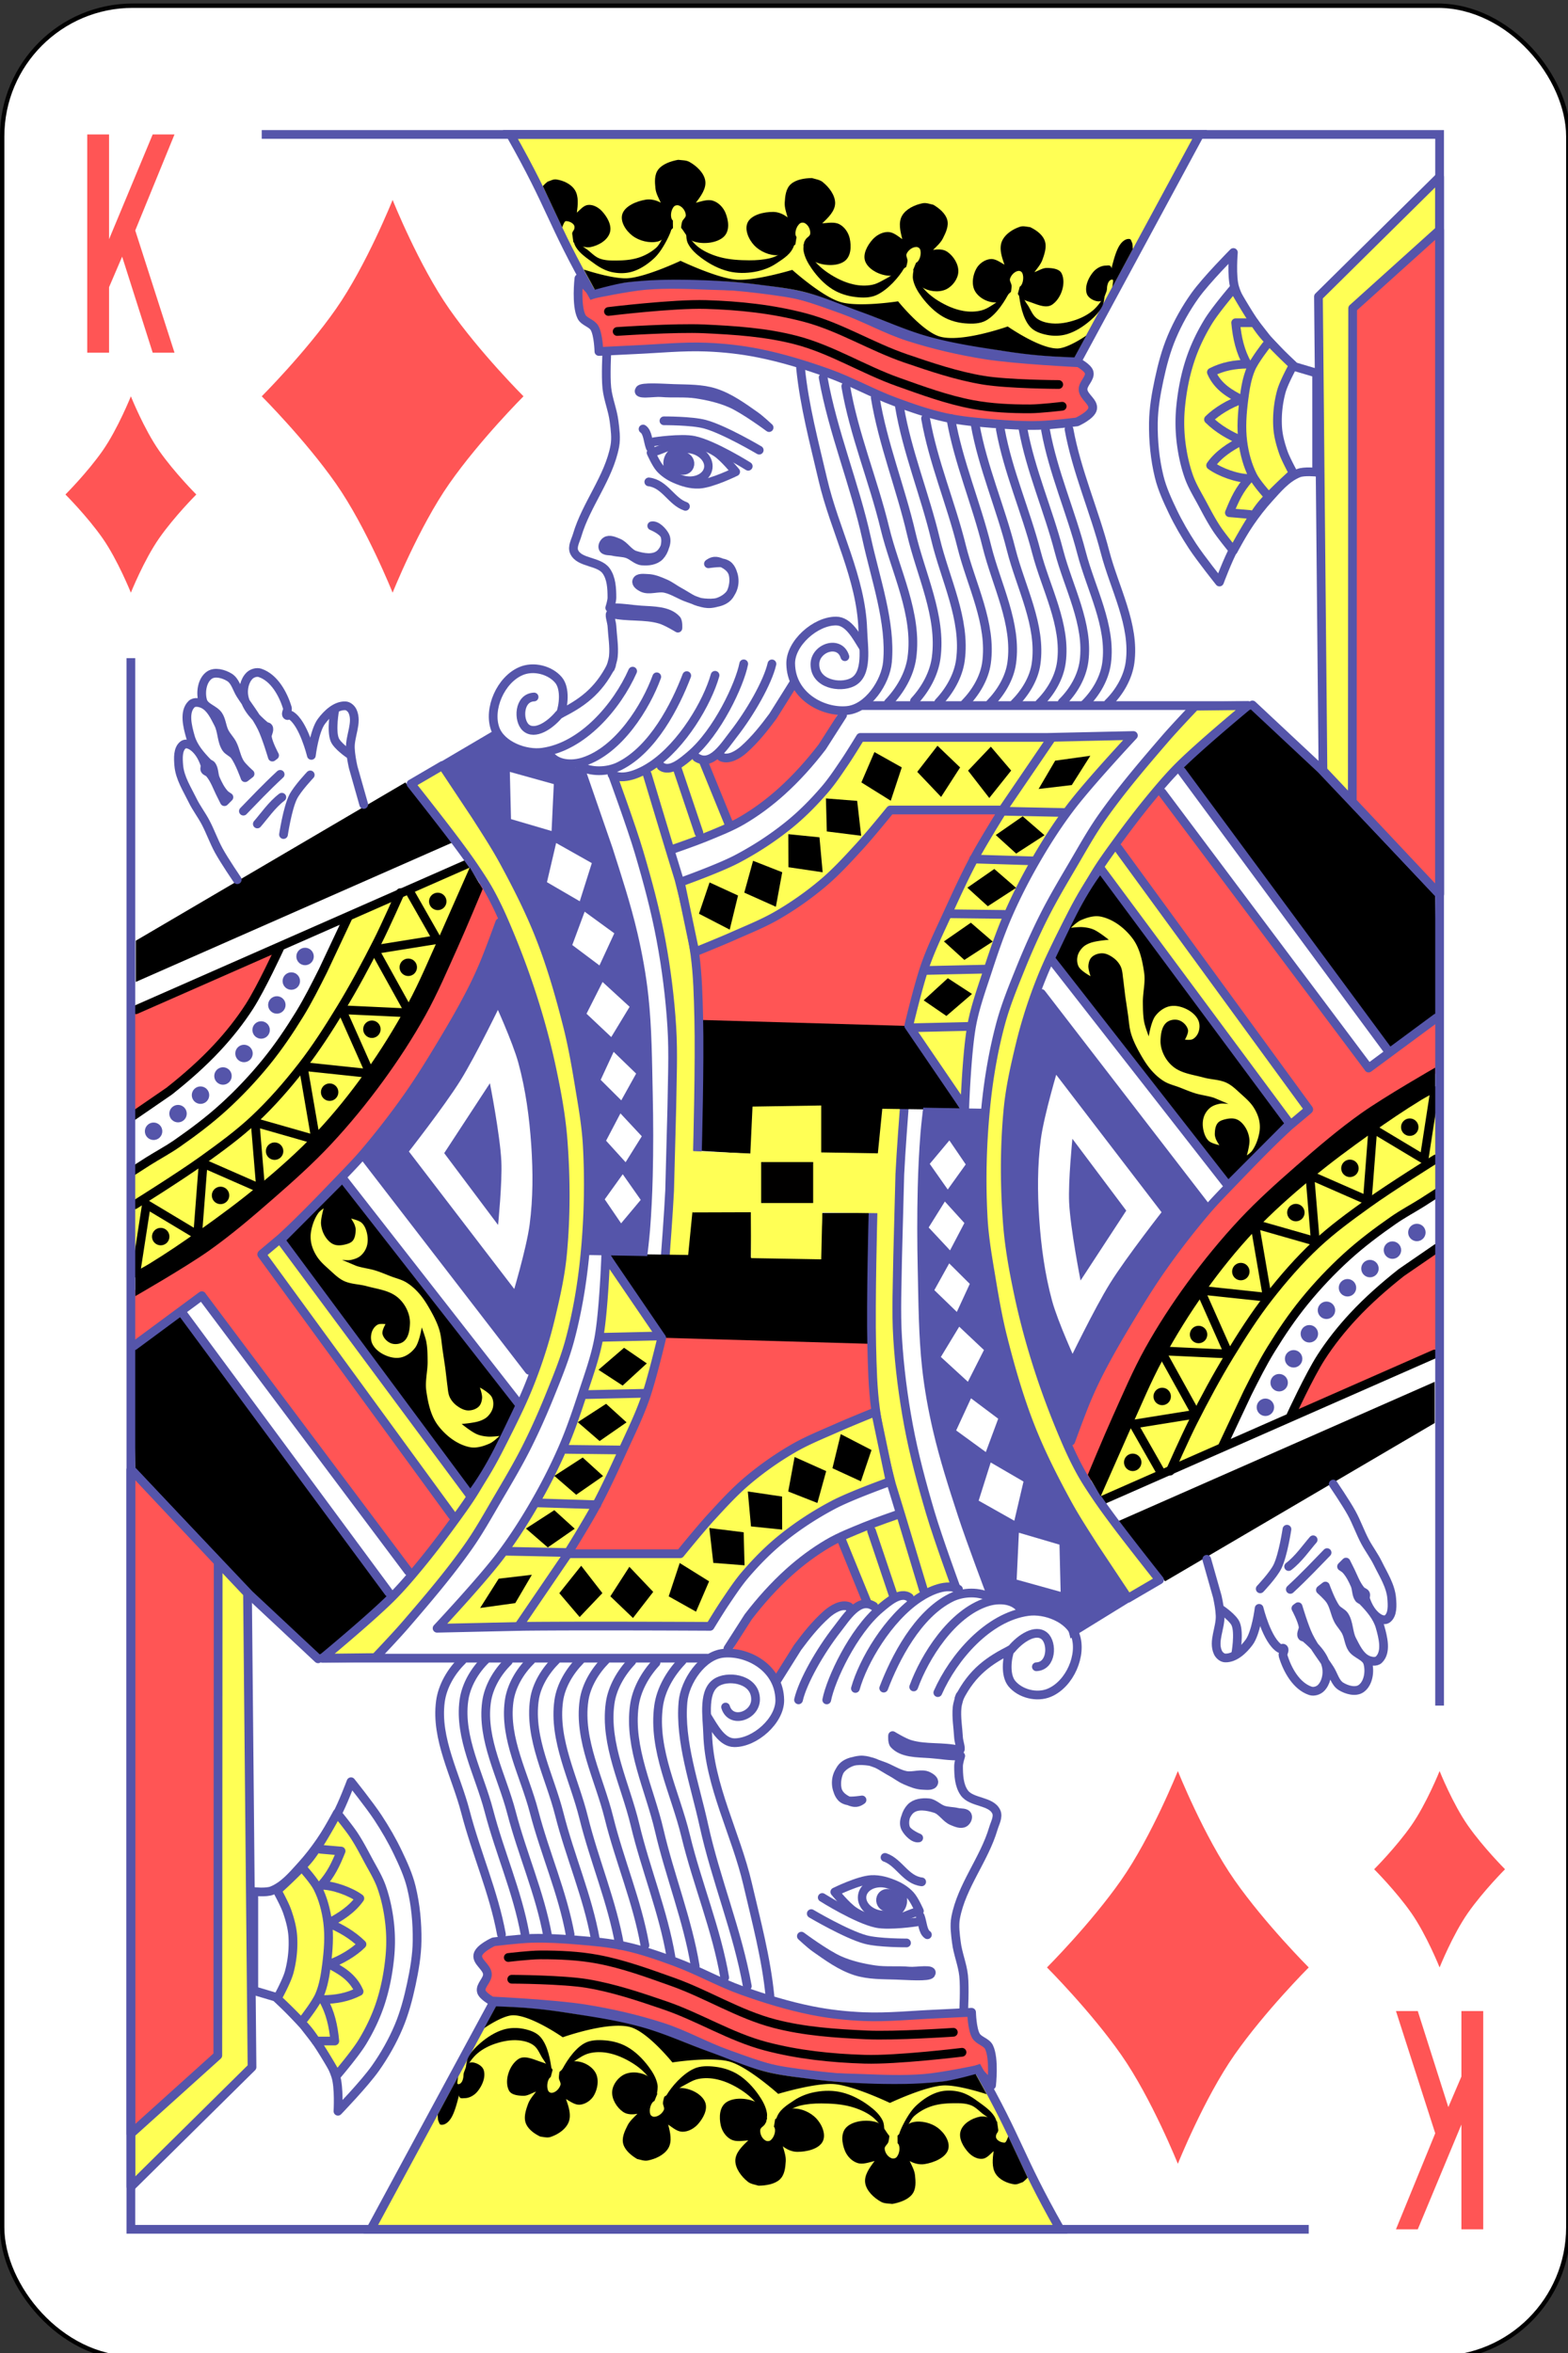 <svg xmlns="http://www.w3.org/2000/svg" xmlns:xlink="http://www.w3.org/1999/xlink" width="360" height="540" viewBox="0 0 95.25 142.875" xmlns:v="https://vecta.io/nano"><rect x="0" y="0" width="95.25" height="142.875" fill="#333333" stroke="none"/><style><![CDATA[.B{stroke-linejoin:round}.C{stroke:#55a}.D{stroke-width:2}.E{stroke-linecap:round}.F{fill:none}.G{fill:#ff5}.H{fill:#f55}.I{fill:#55a}.J{stroke:#000}.K{stroke-width:2.217}.L{stroke-width:2.13}]]></style><g transform="matrix(.265 0 0 .265 0 -135.562)"><rect width="359" height="539" x=".5" y="512.862" rx="29.944" fill="#fff" class="J"/><path d="M206.99 765.132l-4.696-.09-1.174 10.476-1.084 13.546v18.423l.722 24.474 2.529 16.256 3.251 10.837-7.225 1.987-6.683 3.071 6.502 14.991 1.987 1.445 3.793-3.251 4.696.542 2.529-1.445 3.793-1.264 3.612.722-4.877-14.269-3.251-12.463-3.793-14.45-1.626-16.436.361-28.357zm-53.734 34.543l4.696.09 1.174-10.476 1.084-13.546V757.32l-.722-24.474-2.529-16.256-3.251-10.837 7.225-1.987 6.683-3.071-6.502-14.991-1.987-1.445-3.793 3.251-4.696-.542-2.529 1.445-3.793 1.264-3.612-.722 4.877 14.269 3.251 12.463 3.793 14.45 1.626 16.436-.361 28.357z" class="G"/><path d="M340 1022.362v-30-20h-5v15l-3 7-7-22h-5l9 28-9 22h5l10-24v24zm-320-480v30 20h5v-15l3-7 7 22h5l-9-28 9-22h-5l-10 24v-24z" class="H"/><path d="M140.5 689.362s4.251 11.587 6 17.5c1.949 6.59 3.738 13.245 5 20 1.234 6.604 2.083 13.294 2.5 20 .383 6.155.081 12.334 0 18.5l-.5 19c-.233 5.006-1 15-1 15m66.765 76.319s-4.251-11.587-6-17.5c-1.949-6.59-3.738-13.245-5-20-1.234-6.604-2.083-13.294-2.5-20-.383-6.155-.081-12.334 0-18.5l.5-19c.233-5.006 1-15 1-15" class="B C D E F"/><path d="M220.25 765.862l-18-.25-1.069 10.709-13.556-.584.25-10.625-14.375.125-.75 10.75-12.625-.75.625-17.75v-13l47.125 1.625z"/><path d="M159.302 729.88l13.714-5.679 11.497-6.372 8.727-7.757 6.788-7.342 4.294-5.541 25.073.554-6.372 11.082-5.957 12.052-5.264 13.021-3.602 12.744-47.652-1.385-.416-6.926z" class="H"/><path d="M270.845 687.62l15.763-14.407 16.102 14.915 6.61 6.61 19.661 20.508.508 29.152-11.017 7.966z"/><path d="M231.333 764.856l3.319-14.043 2.809-12.767 39.066 50.301-6.894 9.447-10.213 14.299-5.362 10.213-4.596 10.469-4.596 11.235-5.107-13.788-3.83-11.745-3.575-18.639-2.043-10.469v-9.192z" class="I"/><path d="M256.355 860.096l72.515-31.917v9.447l-61.791 36.257-6.128-7.66z"/><path d="M252.571 711.004l3.448-5.459 43.388 59.479-3.735 4.023z" class="G"/><path d="M256.306 705.257l4.885-6.609 4.885-6.321 47.124 63.502 16.378-11.206v12.643L313.2 767.323l-18.677 15.229-14.942 15.229-10.632 14.942-9.77 17.528-6.896 15.229-2.873 6.896-4.885-8.908 4.597-12.068 11.781-21.263 9.482-12.93 8.62-11.494 10.344-10.057 5.747-6.321 4.885-3.735zm40.075 130.519l4.159-9.551 6.008-8.472 5.854-6.624 6.008-5.392 6.624-5.083 4.775-3.543v24.493z" class="H"/><path d="M251.664 854.771l28.819-11.831 3.037-7.628 5.03-9.205 6.014-10.603 10.424-13.304 10.175-8.467 7.996-5.019 6.141-3.651.77-24.694-3.83 1.802-11.716 7.66-14.419 10.815-12.617 11.265-11.941 14.645-9.012 13.744-8.336 16.672-6.759 16.447z" class="G"/><g class="D"><g class="B"><path d="M251.94 855.635l76.931-33.839" class="E J"/><use xlink:href="#B" class="C H"/><g class="E F J"><use xlink:href="#C"/><use xlink:href="#D"/></g></g><use xlink:href="#E" class="C G"/></g><use xlink:href="#F"/><use xlink:href="#G"/><use xlink:href="#H"/><use xlink:href="#I"/><use xlink:href="#J"/><use xlink:href="#K"/><use xlink:href="#L"/><use xlink:href="#M"/><use xlink:href="#N"/><use xlink:href="#O"/><use xlink:href="#P"/><use xlink:href="#Q"/><path d="M163.962 684.764c2.399.247 5.29-.655 7.935-3.199l6.434-8.182 4.184-4.583 3.786 3.387 6.177 2.192-4.782 9.166-8.369 8.568-8.568 6.376-3.597 2.79-2.58-5.778-1.989-4.903-1.398-4.063z" class="H"/><g class="B C D E F"><use xlink:href="#R"/><use xlink:href="#S"/><use xlink:href="#T"/><use xlink:href="#U"/><use xlink:href="#V"/><use xlink:href="#W"/><use xlink:href="#W" x="5.786"/><use xlink:href="#X"/><use xlink:href="#Y"/><use xlink:href="#Y" x="5.181" y="-0.199"/><use xlink:href="#Y" x="10.361" y="0.2"/><use xlink:href="#Y" x="15.741"/><path d="M193.141 675.416l-4.668 7.294c-2.809 3.658-5.908 7.126-9.336 10.211-2.74 2.466-5.723 4.694-8.898 6.564-2.718 1.601-5.689 2.737-8.607 3.939-2.347.966-7.148 2.626-7.148 2.626m43.325-32.822h88.401M155.259 687.67l4.96 14.734m-11.862-13.421l5.106 16.922 2.188 7.148c1.468 5.679 2.861 11.401 3.647 17.213.653 4.827.753 9.718.875 14.588.253 10.063-.292 30.197-.292 30.197h0"/></g><path d="M155.952 713.704s8.837-3.144 12.973-5.32c4.166-2.191 8.15-4.779 11.816-7.731 3.026-2.437 5.778-5.226 8.315-8.169 1.727-2.004 3.183-4.229 4.668-6.419 1.227-1.809 3.501-5.543 3.501-5.543h42.742l19.839-.438s-9.905 10.586-14.296 16.338c-2.831 3.709-5.377 7.641-7.731 11.67-2.48 4.243-4.744 8.625-6.71 13.129-1.846 4.227-3.319 8.611-4.756 12.993-1.324 4.039-2.783 8.065-3.559 12.244-1.159 6.237-1.605 18.964-1.605 18.964l-12.837-18.818s2.207-9.339 3.793-13.858c1.421-4.049 3.321-7.914 5.106-11.816 1.999-4.371 3.997-8.75 6.273-12.983 1.982-3.687 6.419-10.795 6.419-10.795h-25.82s-4.577 5.641-7.032 8.315c-2.693 2.933-5.387 5.895-8.431 8.461a73.32 73.32 0 0 1-10.357 7.294c-3.252 1.893-6.772 3.288-10.211 4.814-2.889 1.282-8.753 3.647-8.753 3.647z" class="B C D G"/><path d="M240.93 680.824l-11.029 16.182m14.443.73l-14.004-.292m-7.148 10.941l14.004.438m-19.402 12.107l12.4.146m-17.651 12.837l13.129-.292m-16.485 13.421l12.691-.292" class="E F B C D"/><path d="M258.582 877.767l-7.673-11.544c-2.206-3.46-4.46-6.898-6.419-10.503-3.063-5.638-5.975-11.385-8.315-17.359-2.581-6.588-4.538-13.418-6.273-20.277-1.106-4.373-1.888-8.825-2.626-13.275-.778-4.695-1.634-9.398-1.896-14.15-.466-8.45-.254-16.961.584-25.383.637-6.398 1.71-12.78 3.365-18.994 1.181-4.434 2.937-8.7 4.658-12.953 1.641-4.055 3.424-8.058 5.397-11.962 2.014-3.983 4.303-7.822 6.564-11.67 2.167-3.689 4.246-7.444 6.71-10.941 4.423-6.276 9.43-12.126 14.442-17.943 2.204-2.558 6.866-7.45 6.866-7.45l12.098-.136s-10.688 8.839-15.609 13.712c-2.227 2.205-4.271 4.591-6.273 7.002-3.057 3.681-5.945 7.504-8.753 11.378-1.519 2.097-3.035 4.204-4.376 6.419a204.02 204.02 0 0 0-10.211 19.11c-1.463 3.121-2.752 6.327-3.89 9.58-1.212 3.465-2.262 6.992-3.122 10.561-1.169 4.855-2.286 9.753-2.762 14.724-.83 8.664-.802 17.433-.146 26.112.423 5.596 1.456 11.141 2.626 16.63 1.212 5.684 2.752 11.305 4.542 16.834 1.852 5.72 4.008 11.347 6.399 16.864 1.012 2.335 2.117 4.633 3.355 6.856.978 1.756 2.089 3.437 3.209 5.106 1.417 2.109 2.919 4.16 4.439 6.196 3.345 4.482 10.295 13.247 10.295 13.247z" class="B C D G"/><path d="M287.086 673.082l15.755 14.734 26.55 28.008" class="B C D E F"/><path d="M330 552.082l-27.769 27.438 1.031 108.564L330 716.381z" class="B C D G"/><path d="M309.989 695.255l.081-113.053L330 564.254v152.278z" class="B C D H"/><path d="M301.818 597.056l-5.57-1.65-5.776-6.189c-2.832-3.671-6.052-7.332-7.427-11.759-.796-2.563-.313-8.046-.313-8.046s-6.252 6.29-8.813 9.885c-2.106 2.957-3.903 6.163-5.315 9.507-1.312 3.107-2.182 6.399-2.888 9.696-.7 3.27-1.282 6.602-1.325 9.946-.053 4.135.343 8.318 1.325 12.335.673 2.754 1.874 5.364 3.095 7.923 1.316 2.757 2.862 5.408 4.539 7.963 1.887 2.875 6.189 8.252 6.189 8.252s1.952-5.211 3.301-7.633c2.284-4.1 4.889-8.08 8.046-11.553 2.002-2.202 4.041-4.681 6.808-5.776 1.28-.507 4.126-.206 4.126-.206z" class="B C D F"/><path d="M296.455 619.955s-1.703-3.087-2.278-4.745c-.651-1.875-1.187-3.829-1.304-5.811-.16-2.719.129-5.5.842-8.129.578-2.128 2.739-6.023 2.739-6.023s-5.106-4.742-7.253-7.467c-2.474-3.14-6.411-10.135-6.411-10.135s-4.185 4.894-5.851 7.633-3.072 5.66-4.086 8.699c-1.132 3.392-1.82 6.947-2.186 10.504a37.39 37.39 0 0 0 0 7.839c.311 2.87.894 5.737 1.857 8.458.769 2.175 2.006 4.155 3.095 6.189 1.046 1.955 2.074 3.929 3.301 5.776 1.152 1.734 3.797 4.96 3.797 4.96s3.775-7.072 6.238-10.209c2.19-2.789 7.501-7.541 7.501-7.541z" class="B C D G"/><path d="M290.266 590.661s-2.669 3.399-3.507 5.364c-.936 2.195-1.313 4.607-1.614 6.974-.412 3.237-.672 6.549-.251 9.785.349 2.683 1.066 5.372 2.278 7.791.825 1.646 3.318 4.415 3.318 4.415m-2.906-39.487h-4.332c.311 3.413 1.039 6.659 2.682 9.49-2.917.036-5.585.489-8.252 1.857 1.48 3.478 4.542 5.042 6.855 6.272-2.617.876-5.65 2.667-7.517 4.542 2.226 2.204 4.951 3.742 7.677 4.864-2.7 1.386-5.4 3.105-7.184 5.657 2.168 1.585 6.084 3.004 8.835 3.008-2.262 2.53-3.275 4.727-4.539 7.839l4.745.413" class="E F B C D"/><path d="M162.397 640.74s2.498-.384 3.354-.165 1.296.55 1.671 1.102c.672.987.877 2.311.736 3.506-.151 1.278-.645 2.712-1.638 3.479-1.566 1.21-3.823 1.21-5.727.935-1.839-.266-3.393-1.553-5.042-2.43-1.114-.592-2.117-1.413-3.274-1.91-1.281-.551-2.615-1.135-4.007-1.169-.854-.021-2.237-.26-2.51.596-.206.646.686 1.227 1.266 1.513 1.566.774 3.521-.185 5.221.183 1.859.403 3.478 1.585 5.286 2.183 1.696.56 3.408 1.468 5.191 1.307 1.468-.132 3.021-.743 4.088-1.828.72-.732 1.169-1.818 1.265-2.859.1-1.077-.121-2.286-.747-3.131-.787-1.063-2.441-1.825-3.393-1.912s-1.74.599-1.74.599zm-12.996-8.696c1.105-.242 2.549 1.298 3.05 2.295.657 1.305-.144 3.331-1.249 4.223-1.49 1.204-3.816.76-5.612.198-1.5-.469-2.397-2.243-3.857-2.839-.884-.36-1.993-.877-2.816-.382-.487.293-.91 1.094-.676 1.634.332.767 1.507.545 2.282.733 1.065.258 2.192.202 3.237.537 1.187.38 2.147 1.528 3.382 1.647 1.399.136 3.086-.052 4.086-1.101 1.079-1.133 1.689-3.156 1.175-4.673-.416-1.229-3.002-2.274-3.002-2.274z" class="I B C D"/><g class="F B C"><path d="M139.107 592.161s-.296 5.556 0 8.31c.279 2.593 1.345 5.056 1.662 7.645.229 1.87.513 3.799.166 5.651-1.363 7.271-6.555 13.345-8.642 20.442-.365 1.241-1.207 2.648-.665 3.823 1.187 2.571 5.656 2.025 7.313 4.321 1.227 1.701 1.328 4.052 1.33 6.149.001.793-.499 2.327-.499 2.327 2.493-.118 4.791.336 7.146.499 2.802.193 6.253.083 8.144 2.161.454.498.332 1.994.332 1.994s-2.564-1.569-3.989-1.994c-3.634-1.086-7.503-.429-11.301-1.33-.649-.154.116 1.883.166 2.825.124 2.326.562 4.662.332 6.98-.09.909-.665 2.659-.665 2.659" class="D E"/><path d="M146.644 600.845c.494-.722 5.265-.359 7.882-.269 3.151.108 6.382.01 9.37.973 3.395 1.095 6.369 3.267 9.286 5.32 1.117.786 3.119 2.659 3.119 2.659s-5.603-4.166-8.809-5.565c-2.472-1.079-5.174-1.701-7.88-2.112-2.646-.402-5.397-.091-8.072-.33-1.646-.147-5.844.709-4.897-.677z" class="D"/><path d="M152.198 607.976s6.37-.038 9.407.784c4.432 1.2 12.431 5.936 12.431 5.936m-24.084-1.929s6.152-.933 9.134-.311c4.495.938 12.431 5.936 12.431 5.936m-22.791 3.583c3.696.448 5.152 4.48 8.399 5.6" class="E D"/><path d="M168.636 619.657s-2.623-3.2-4.305-4.347c-1.246-.848-2.675-1.485-4.151-1.78-1.939-.387-3.985-.279-5.936.063-1.232.216-2.359.842-3.547 1.237l-1.45.458s1.129 2.573 2.059 3.594c.909.998 2.096 1.79 3.31 2.333 1.769.792 3.71 1.382 5.636 1.282 2.94-.153 8.386-2.841 8.386-2.841z" class="D"/><ellipse transform="matrix(-.863 -.133 .12 -.925 324.485 744.218)" cx="208.064" cy="106.494" rx="5.399" ry="3.948" class="K"/></g><ellipse transform="matrix(-.863 -.133 .13 -1.002 322.697 750.865)" cx="208.401" cy="105.212" rx="1.957" ry="1.518" class="B C I L"/><path d="M147.41 609.858c1.095.73 1.095 2.829 1.642 4.243" class="B C D E F"/><path d="M238.079 692.335l3.804-6.489 8.055-1.119-4.251 6.713zm-9.822 10.552l6.172-4.283 5.004 4.326-6.496 4.206zm-6.507 12.065l6.172-4.283 5.004 4.326-6.496 4.206zm-5.37 12.307l6.172-4.283 5.004 4.326-6.496 4.206zm-4.645 13.509l5.536-5.078 5.543 3.61-5.868 5.045zm10.177-52.635l5.219-5.484 4.659 5.467-5.017 6.287zm-11.65.281l4.638-5.983 5.187 4.969-4.356 6.761zm-12.807 2.42l2.994-6.954 6.266 3.513-2.526 7.636zm-7.924 11.236l-.202-7.568 7.161.558.913 7.991zm-8.801 8.19l-.027-7.571 7.147.724.727 8.01zm-10.118 5.826l2.016-7.297 6.686 2.625-1.46 7.909zm-10.386 4.833l2.427-7.171 6.527 3-1.907 7.814z"/><g class="B C D"><path d="M238.717 739.186l37.791 49.016" class="E G"/><path d="M295.667 769.046l-43.481-58.597c-4.996 6.604-7.894 13.508-11.391 20.711l40.711 52.085z"/><path d="M256.303 705.885l43.704 59.867m-33.602-72.588l47.145 62.86M270.895 688.3l47.405 64.156m-4.576 3.828l15.541-11.485" class="E G"/><path d="M299.782 765.975l-4.19 3.517c-4.682 4.291-9.065 8.898-13.471 13.471-1.959 2.034-3.937 4.056-5.763 6.211a179.93 179.93 0 0 0-9.952 12.871c-2.857 4.065-5.449 8.313-8.006 12.573-2.167 3.61-4.279 7.259-6.212 11-1.076 2.082-2.075 4.205-2.993 6.361-1.368 3.214-3.742 9.788-3.742 9.788" class="E F"/><path d="M241.711 755.649l25.817 33.675s-8.544 10.897-12.198 16.763c-3.592 5.768-9.504 18.034-9.504 18.034s-4.274-9.302-5.612-14.218c-1.691-6.213-2.558-12.659-2.993-19.082-.413-6.099-.419-12.273.374-18.334.749-5.729 4.116-16.837 4.116-16.837z" fill="#fff"/></g><path d="M245.826 772.487s-.978 9.727-.748 14.592c.284 6.019 2.62 17.886 2.62 17.886l10.476-16.015z" class="I"/><path d="M247.682 722.443c1.455-.649 3.147-1.186 4.705-.851 2.845.611 5.438 2.626 7.194 4.946 1.688 2.23 2.303 5.175 2.698 7.943.317 2.228-.325 4.494-.3 6.744.017 1.502.02 3.02.3 4.496.215 1.133 1.049 3.297 1.049 3.297s.524-3.343 1.499-4.646c.797-1.065 1.996-1.974 3.297-2.248 1.342-.283 2.833.111 4.047.749 1.063.559 2.088 1.438 2.548 2.548.338.816.303 1.821 0 2.651-.239.654-.724 1.287-1.347 1.598-.521.26-1.746.097-1.746.097s.875-1.485.695-2.248c-.233-.984-1.135-1.884-2.098-2.191-.92-.294-2.12-.093-2.848.543-1.07.936-1.294 2.626-1.349 4.047-.047 1.235.32 2.505.899 3.597.597 1.125 1.481 2.152 2.548 2.848 1.892 1.234 4.267 1.496 6.445 2.098 1.729.478 3.624.433 5.246 1.199 1.256.593 2.266 1.617 3.297 2.548 1.023.924 2.09 1.846 2.848 2.997.628.953 1.119 2.029 1.349 3.147a7.31 7.31 0 0 1 0 2.848c-.28 1.429-.803 2.861-1.649 4.047-.308.432-1.199 1.049-1.199 1.049s.704-2.386.599-3.597c-.091-1.055-.455-2.121-1.049-2.997-.483-.713-1.141-1.401-1.95-1.695-.844-.307-1.826-.179-2.696.047-.584.152-1.222.38-1.596.853-.523.661-.625 1.602-.648 2.445-.011.408.105.817.249 1.199.189.501.792 1.397.792 1.397s-1.754-.376-2.394-.948c-.633-.566-.993-1.424-1.199-2.248-.254-1.018-.302-2.143 0-3.147a4.63 4.63 0 0 1 1.45-2.195c.639-.528 1.482-.8 2.297-.952.639-.119 1.948.047 1.948.047l-3.297-1.395c-1.415-.467-2.922-.612-4.346-1.049-1.224-.376-2.401-.891-3.597-1.349-1.152-.441-2.387-.718-3.447-1.349-1.067-.634-2.017-1.476-2.848-2.398-1.132-1.256-2.024-2.72-2.848-4.196-.773-1.387-1.493-2.825-1.948-4.346-.45-1.503-.51-3.096-.749-4.646l-.599-4.047-.45-3.747c-.161-1.006-.156-2.08-.599-2.997-.37-.766-.961-1.447-1.649-1.948-.742-.541-1.63-1.031-2.548-1.049-.869-.017-1.829.289-2.448.899-.496.488-.694 1.255-.75 1.948-.066.814.5 2.398.5 2.398s-2.134-1.144-2.698-2.145c-.388-.688-.454-1.576-.3-2.351.157-.79.632-1.526 1.199-2.098.489-.493 1.146-.813 1.798-1.049 1.33-.481 4.184-.699 4.184-.699s-2.201-1.795-3.49-2.347c-.782-.335-1.645-.482-2.493-.551-.896-.073-2.692.148-2.692.148s1.342-1.32 2.183-1.695z" class="G"/><path d="M329.381 797.539l-8.171 5.617c-3.874 3.066-7.613 6.341-10.979 9.958-2.726 2.929-5.239 6.083-7.405 9.447-2.699 4.193-6.894 13.277-6.894 13.277m-15.681 7.061l5.723-12.167c1.707-3.387 3.405-6.788 5.393-10.017 2.328-3.781 4.825-7.477 7.629-10.92 2.973-3.65 6.221-7.094 9.703-10.262 3.355-3.053 6.999-5.789 10.724-8.377 2.134-1.483 4.439-2.702 6.639-4.085l3.575-2.298m-.511-7.661s-10.538 6.585-15.575 10.213c-4.081 2.94-8.178 5.905-11.847 9.346-3.957 3.71-7.543 7.825-10.878 12.102-3.281 4.207-6.159 8.723-8.937 13.277-3.035 4.976-5.794 10.12-8.426 15.32-1.87 3.694-5.227 11.266-5.227 11.266" class="B D E F J"/><path d="M252.314 854.404l6.85-15.501c2.412-5.303 4.625-10.711 7.405-15.831 2.918-5.376 6.147-10.599 9.703-15.575 3.447-4.824 7.172-9.47 11.235-13.788 4.045-4.299 8.496-8.212 13.022-12.001 4.425-3.704 9.087-7.122 13.788-10.469 3.75-2.67 7.564-5.258 11.49-7.66 1.041-.637 3.194-1.787 3.194-1.787v-5.617s-11.557 6.623-16.982 10.469c-5.183 3.675-10.024 7.82-14.809 12.001-4.489 3.922-8.947 7.905-13.022 12.256-4.298 4.59-8.292 9.476-12.001 14.554-3.523 4.823-6.797 9.846-9.703 15.065-2.796 5.023-5.04 10.336-7.405 15.575-1.996 4.422-5.723 13.383-5.723 13.383z"/><path d="M266.263 849.199l-6.453-11.328 14.354-2.301-8.035-14.49 15.527.722-6.5-14.624 15.347 1.625-2.889-16.791 13.902 3.972-1.264-15.166 13.18 5.778 1.264-16.43 11.736 7.041 2.434-15.751" class="B D E F J"/><ellipse transform="matrix(1.366 0 0 1.268 -120.174 443.64)" cx="324.549" cy="257.244" rx="1.464" ry="1.577"/><ellipse transform="matrix(1.366 0 0 1.268 -133.889 453.075)" cx="324.549" cy="257.244" rx="1.464" ry="1.577"/><ellipse transform="matrix(1.366 0 0 1.268 -146.281 463.214)" cx="324.549" cy="257.244" rx="1.464" ry="1.577"/><ellipse transform="matrix(1.366 0 0 1.268 -158.898 476.732)" cx="324.549" cy="257.244" rx="1.464" ry="1.577"/><ellipse transform="matrix(1.366 0 0 1.268 -168.586 491.151)" cx="324.549" cy="257.244" rx="1.464" ry="1.577"/><ellipse transform="matrix(1.366 0 0 1.268 -176.922 505.345)" cx="324.549" cy="257.244" rx="1.464" ry="1.577"/><ellipse transform="matrix(1.366 0 0 1.268 -183.681 520.441)" cx="324.549" cy="257.244" rx="1.464" ry="1.577"/><g class="I"><ellipse transform="matrix(1.366 0 0 1.268 -153.265 507.824)" cx="324.549" cy="257.244" rx="1.464" ry="1.577"/><ellipse transform="matrix(1.366 0 0 1.268 -150.111 502.191)" cx="324.549" cy="257.244" rx="1.464" ry="1.577"/><ellipse transform="matrix(1.366 0 0 1.268 -146.796 496.717)" cx="324.549" cy="257.244" rx="1.464" ry="1.577"/><ellipse transform="matrix(1.366 0 0 1.268 -143.191 490.983)" cx="324.549" cy="257.244" rx="1.464" ry="1.577"/><ellipse transform="matrix(1.366 0 0 1.268 -139.267 485.598)" cx="324.549" cy="257.244" rx="1.464" ry="1.577"/><ellipse transform="matrix(1.366 0 0 1.268 -134.449 480.438)" cx="324.549" cy="257.244" rx="1.464" ry="1.577"/><ellipse transform="matrix(1.366 0 0 1.268 -129.297 476.048)" cx="324.549" cy="257.244" rx="1.464" ry="1.577"/><ellipse transform="matrix(1.366 0 0 1.268 -124.144 471.812)" cx="324.549" cy="257.244" rx="1.464" ry="1.577"/><ellipse transform="matrix(1.366 0 0 1.268 -118.542 467.772)" cx="324.549" cy="257.244" rx="1.464" ry="1.577"/></g><g class="B C D E F"><use xlink:href="#Z"/><path d="M280.069 880.464s2.617 1.802 3.193 3.193c.88 2.124 0 6.896 0 6.896m11.749-28.607s-.881 5.912-2.171 8.557c-.945 1.936-3.959 5.108-3.959 5.108m12.133-11.239c-1.533 1.745-3.32 4.385-5.619 6.13m8.811-3.192c-2.639 2.696-4.85 5.106-8.429 8.429"/></g><g class="B C D E F"><use xlink:href="#a"/><use xlink:href="#b"/><use xlink:href="#c"/><use xlink:href="#d"/><use xlink:href="#e"/><use xlink:href="#f"/><use xlink:href="#g"/><use xlink:href="#h"/></g><path d="M161.325 686.222l5.877 14.399" class="B C D E"/><path d="M211.625 765.362l14.125.25s-1.066 9.819-1.125 14.75c-.058 4.798.214 9.607.75 14.375.463 4.118 1.392 8.171 2.125 12.25.645 3.587 1.185 7.197 2 10.75 1.13 4.926 2.432 9.82 4 14.625 1.162 3.561 2.488 7.073 4 10.5 2.241 5.08 4.727 10.064 7.5 14.875 2.511 4.355 5.345 8.522 8.25 12.625 1.941 2.741 6.125 8 6.125 8l-14 8.625s-.818-4.186-2.375-5.375c-1.833-1.4-4.628-.387-6.842-1.033-1.456-.424-2.742-1.303-4.158-1.844-1.943-.743-5.938-1.922-5.938-1.922s-4.475-11.821-6.437-17.826c-2.117-6.48-4.205-12.986-5.75-19.625-1.102-4.737-1.974-9.54-2.5-14.375-.811-7.463-.833-14.994-1-22.5-.14-6.29-.159-12.585 0-18.875.104-4.129.302-8.257.625-12.375.154-1.963.625-5.875.625-5.875z" class="I"/><path d="M213.125 778.237l4.5-5.375 3.75 5.5-4.125 5.75zm-.245 14.573l3.713-5.946 4.475 4.928-3.29 6.265zm1.299 14.358l3.407-6.127 4.719 4.695-2.968 6.424zm1.494 15.31l4.208-6.933 5.67 5.346-3.679 7.273zm3.509 16.839l3.402-7.362 6.235 4.675-2.838 7.64zm5.156 16.086l2.763-8.747 7.518 4.374-2.103 8.98zm8.713 18.1l.509-10.749 9.304 2.731.266 10.817z" fill="#fff"/><path d="M139.75 798.862l18 .25 1-10.125h13.625l-.25 10.625 15.875-.125.5-10h11.375l-.625 17.75v13l-47.125-1.625z"/><path d="M200.698 834.844l-13.714 5.679-11.497 6.372-8.727 7.757-6.788 7.342-4.294 5.541-25.073-.554 6.372-11.082 5.957-12.052 5.264-13.021 3.602-12.744 47.652 1.385.416 6.926z" class="H"/><path d="M89.155 877.105l-15.763 14.407-16.102-14.915-6.61-6.61-19.661-20.508-.508-29.152 11.017-7.966z"/><path d="M128.667 799.868l-3.319 14.043-2.809 12.767-39.066-50.301 6.894-9.447 10.213-14.299 5.362-10.213 4.596-10.469 4.596-11.235 5.107 13.788 3.83 11.745 3.575 18.639 2.043 10.469v9.192z" class="I"/><path d="M103.645 704.629L31.13 736.546v-9.447l61.791-36.257 6.128 7.66z"/><path d="M107.429 853.721l-3.448 5.459-43.388-59.479 3.735-4.023z" class="G"/><path d="M103.694 859.467l-4.885 6.609-4.885 6.321L46.8 808.895l-16.378 11.206v-12.643L46.8 797.401l18.677-15.229 14.942-15.229 10.632-14.942 9.77-17.528 6.896-15.229 2.873-6.896 4.885 8.908-4.597 12.068-11.781 21.263-9.482 12.93-8.62 11.494-10.344 10.057-5.747 6.321-4.885 3.735zM63.619 728.948l-4.159 9.551-6.008 8.472-5.854 6.624-6.008 5.392-6.624 5.083-4.775 3.543V743.12z" class="H"/><path d="M108.336 709.953l-28.819 11.831-3.037 7.628-5.03 9.205-6.014 10.603-10.424 13.304-10.175 8.467-7.996 5.019-6.141 3.651-.77 24.694 3.83-1.802 11.716-7.66 14.419-10.815 12.617-11.265 11.941-14.645 9.012-13.744 8.336-16.672 6.759-16.447z" class="G"/><path d="M108.06 709.09L31.13 742.929" class="B D E J"/><g transform="rotate(180 180 782.362)"><g class="B D"><use xlink:href="#B" class="C H"/><g class="E F J"><use xlink:href="#C"/><use xlink:href="#D"/></g></g><use xlink:href="#E" class="C D G"/><use xlink:href="#F"/><use xlink:href="#G"/><use xlink:href="#H"/><use xlink:href="#I"/><use xlink:href="#J"/><use xlink:href="#K"/><use xlink:href="#L"/><use xlink:href="#M"/><use xlink:href="#N"/><use xlink:href="#O"/><use xlink:href="#P"/><use xlink:href="#Q"/></g><path d="M196.038 879.96c-2.399-.247-5.29.655-7.935 3.199l-6.434 8.182-4.184 4.583-3.786-3.387-6.177-2.192 4.782-9.166 8.369-8.568 8.568-6.376 3.597-2.79 2.58 5.778 1.989 4.903 1.398 4.063z" class="H"/><g transform="rotate(180 180 782.362)" class="B C D E F"><use xlink:href="#R"/><use xlink:href="#S"/><use xlink:href="#T"/><use xlink:href="#U"/><use xlink:href="#V"/><use xlink:href="#W"/><use xlink:href="#W" x="5.786"/><use xlink:href="#X"/><use xlink:href="#Y"/><use xlink:href="#Y" x="5.181" y="-0.199"/><use xlink:href="#Y" x="10.361" y="0.2"/><use xlink:href="#Y" x="15.741"/></g><path d="M166.859 889.308l4.668-7.294c2.809-3.658 5.908-7.126 9.336-10.211 2.74-2.466 5.723-4.694 8.898-6.564 2.718-1.601 5.689-2.737 8.607-3.939 2.347-.966 7.148-2.626 7.148-2.626m-43.325 32.822H73.79m130.951-14.442l-4.96-14.734m11.862 13.421l-5.106-16.922-2.188-7.148c-1.468-5.679-2.861-11.401-3.647-17.213-.653-4.827-.753-9.718-.875-14.588-.253-10.063.292-30.197.292-30.197h0" class="B C D E F"/><path d="M204.048 851.02s-8.837 3.144-12.973 5.32c-4.166 2.191-8.15 4.779-11.816 7.731-3.026 2.437-5.778 5.226-8.315 8.169-1.727 2.004-3.183 4.229-4.668 6.419-1.227 1.809-3.501 5.543-3.501 5.543s-28.495-.157-42.742 0l-19.839.438s9.905-10.586 14.296-16.338c2.831-3.709 5.377-7.641 7.731-11.67 2.48-4.243 4.744-8.625 6.71-13.129 1.846-4.227 3.319-8.611 4.756-12.993 1.324-4.039 2.783-8.065 3.559-12.244 1.159-6.237 1.605-18.964 1.605-18.964l12.837 18.818s-2.207 9.339-3.793 13.858c-1.421 4.049-3.321 7.914-5.106 11.816-1.999 4.371-3.997 8.75-6.273 12.983-1.982 3.687-6.419 10.795-6.419 10.795h25.82s4.577-5.641 7.032-8.315c2.693-2.933 5.387-5.895 8.431-8.461a73.32 73.32 0 0 1 10.357-7.294c3.252-1.893 6.772-3.288 10.211-4.814 2.889-1.282 8.753-3.647 8.753-3.647z" class="B C D G"/><path d="M119.07 883.901l11.029-16.182m-14.443-.73l14.004.292m7.148-10.941l-14.004-.438m19.402-12.108l-12.4-.146m17.651-12.837l-13.129.292m16.485-13.421l-12.691.292" class="E F B C D"/><path d="M101.418 686.957l7.673 11.544c2.206 3.46 4.46 6.898 6.419 10.503 3.063 5.638 5.975 11.385 8.315 17.359 2.581 6.588 4.538 13.418 6.273 20.277 1.106 4.373 1.888 8.825 2.626 13.275.778 4.695 1.634 9.398 1.896 14.15.466 8.45.254 16.961-.584 25.383-.637 6.398-1.71 12.78-3.365 18.994-1.181 4.434-2.937 8.7-4.658 12.953-1.641 4.055-3.424 8.058-5.397 11.962-2.014 3.983-4.303 7.822-6.564 11.67-2.168 3.689-4.246 7.444-6.71 10.941-4.423 6.276-9.43 12.126-14.442 17.943-2.204 2.558-6.866 7.45-6.866 7.45l-12.098.136s10.688-8.839 15.609-13.712c2.227-2.205 4.271-4.591 6.273-7.002 3.057-3.681 5.945-7.504 8.753-11.378 1.519-2.097 3.035-4.204 4.376-6.419a204.02 204.02 0 0 0 10.211-19.11c1.463-3.121 2.752-6.327 3.89-9.58 1.212-3.465 2.262-6.992 3.122-10.561 1.169-4.855 2.286-9.753 2.762-14.724.83-8.664.802-17.433.146-26.112-.423-5.596-1.456-11.141-2.626-16.63-1.212-5.684-2.752-11.305-4.542-16.834-1.852-5.72-4.008-11.347-6.399-16.864-1.012-2.335-2.117-4.633-3.355-6.856-.978-1.756-2.089-3.437-3.209-5.106-1.416-2.109-2.919-4.16-4.439-6.196-3.345-4.482-10.295-13.247-10.295-13.247z" class="B C D G"/><path d="M72.914 891.642L57.16 876.908 30.61 848.9" class="B C D E F"/><path d="M30 1012.642l27.769-27.438-1.032-108.564L30 848.343z" class="B C D G"/><path d="M50.011 869.469l-.081 113.053L30 1000.47V848.192z" class="B C D H"/><path d="M58.182 967.669l5.57 1.65 5.776 6.189c2.832 3.671 5.997 7.349 7.427 11.759.829 2.556.513 8.046.513 8.046s6.098-6.311 8.613-9.885c2.09-2.969 3.903-6.163 5.315-9.507 1.312-3.107 2.182-6.399 2.888-9.696.7-3.27 1.282-6.602 1.325-9.946.053-4.135-.343-8.318-1.325-12.335-.673-2.754-1.874-5.364-3.095-7.923-1.316-2.757-2.862-5.408-4.539-7.963-1.887-2.875-6.189-8.252-6.189-8.252s-1.952 5.211-3.301 7.633c-2.284 4.1-4.889 8.08-8.046 11.553-2.002 2.202-4.041 4.681-6.808 5.776-1.28.507-4.126.206-4.126.206z" class="B C D F"/><path d="M63.545 944.769s1.703 3.087 2.278 4.745c.651 1.875 1.187 3.829 1.304 5.811.16 2.719-.129 5.5-.842 8.129-.578 2.128-2.739 6.023-2.739 6.023s5.106 4.742 7.253 7.467c2.474 3.14 6.411 10.135 6.411 10.135s4.185-4.894 5.851-7.633 3.072-5.66 4.086-8.699c1.132-3.392 1.82-6.947 2.186-10.504a37.39 37.39 0 0 0 0-7.839c-.311-2.87-.894-5.737-1.857-8.458-.769-2.175-2.006-4.155-3.095-6.189-1.046-1.955-2.074-3.929-3.301-5.776-1.152-1.734-3.797-4.96-3.797-4.96s-3.775 7.072-6.238 10.209c-2.19 2.789-7.501 7.541-7.501 7.541z" class="B C D G"/><path d="M69.734 974.064s2.669-3.399 3.507-5.364c.936-2.195 1.313-4.607 1.614-6.974.412-3.237.672-6.549.251-9.785-.349-2.683-1.066-5.372-2.278-7.791-.825-1.646-3.318-4.415-3.318-4.415m2.906 39.486h4.332c-.311-3.413-1.039-6.659-2.682-9.49 2.917-.036 5.585-.489 8.252-1.857-1.48-3.478-4.542-5.042-6.855-6.272 2.617-.876 5.65-2.667 7.517-4.542-2.226-2.204-4.951-3.742-7.677-4.864 2.7-1.386 5.4-3.105 7.184-5.657-2.168-1.585-6.084-3.004-8.835-3.008 2.262-2.53 3.275-4.727 4.539-7.839l-4.745-.413" class="E F B C D"/><path d="M197.603 923.984s-2.498.384-3.354.165-1.296-.55-1.671-1.102c-.672-.987-.877-2.311-.736-3.506.151-1.278.645-2.712 1.638-3.479 1.566-1.21 3.823-1.21 5.727-.935 1.839.266 3.393 1.553 5.042 2.43 1.114.592 2.117 1.413 3.274 1.91 1.281.551 2.615 1.135 4.007 1.169.854.021 2.237.26 2.51-.596.206-.646-.686-1.227-1.266-1.513-1.566-.774-3.521.185-5.221-.183-1.859-.403-3.478-1.585-5.286-2.183-1.696-.56-3.408-1.468-5.191-1.307-1.468.132-3.021.743-4.088 1.828-.72.732-1.169 1.818-1.265 2.859-.1 1.077.121 2.286.747 3.131.787 1.063 2.441 1.825 3.393 1.912s1.74-.599 1.74-.599zm12.996 8.696c-1.105.242-2.549-1.298-3.05-2.295-.657-1.305.144-3.331 1.249-4.223 1.49-1.204 3.816-.76 5.612-.198 1.5.469 2.397 2.243 3.857 2.839.884.36 1.993.877 2.816.382.487-.293.91-1.094.676-1.634-.332-.767-1.507-.545-2.282-.733-1.065-.258-2.192-.202-3.237-.537-1.187-.38-2.147-1.528-3.382-1.647-1.399-.136-3.086.052-4.086 1.101-1.079 1.133-1.689 3.156-1.175 4.673.416 1.229 3.002 2.274 3.002 2.274z" class="I B C D"/><g class="F B C"><path d="M220.893 972.563s.296-5.556 0-8.31c-.279-2.593-1.345-5.056-1.662-7.645-.229-1.87-.513-3.799-.166-5.651 1.363-7.271 6.555-13.345 8.642-20.442.365-1.241 1.207-2.648.665-3.823-1.187-2.571-5.656-2.025-7.313-4.321-1.227-1.701-1.328-4.052-1.33-6.149-.001-.793.499-2.327.499-2.327-2.493.118-4.791-.336-7.146-.499-2.802-.193-6.253-.083-8.144-2.161-.454-.498-.332-1.994-.332-1.994s2.564 1.569 3.989 1.994c3.634 1.086 7.503.429 11.301 1.33.649.154-.116-1.883-.166-2.825-.124-2.326-.562-4.662-.332-6.98.09-.909.665-2.659.665-2.659" class="D E"/><path d="M213.356 963.879c-.494.722-5.265.359-7.882.269-3.151-.108-6.382-.01-9.37-.973-3.395-1.095-6.369-3.267-9.286-5.32-1.117-.786-3.119-2.659-3.119-2.659s5.603 4.166 8.809 5.565c2.472 1.079 5.174 1.701 7.88 2.112 2.646.402 5.397.091 8.072.33 1.646.147 5.844-.709 4.897.677z" class="D"/><path d="M207.802 956.748s-6.37.038-9.407-.784c-4.432-1.2-12.431-5.936-12.431-5.936m24.084 1.929s-6.152.933-9.134.311c-4.495-.938-12.431-5.936-12.431-5.936m22.791-3.583c-3.696-.448-5.152-4.48-8.399-5.6" class="E D"/><path d="M191.364 945.067s2.623 3.2 4.305 4.347c1.246.848 2.675 1.485 4.151 1.78 1.939.387 3.985.279 5.936-.063 1.232-.216 2.359-.842 3.547-1.237l1.45-.458s-1.129-2.573-2.059-3.594c-.909-.998-2.096-1.79-3.31-2.333-1.769-.792-3.71-1.382-5.636-1.282-2.94.153-8.386 2.841-8.386 2.841z" class="D"/><ellipse transform="matrix(.863 .133 -.12 .925 35.515 820.507)" cx="208.064" cy="106.494" rx="5.399" ry="3.948" class="K"/></g><ellipse transform="matrix(.863 .133 -.13 1.002 37.303 813.859)" cx="208.401" cy="105.212" rx="1.957" ry="1.518" class="B C I L"/><path d="M212.59 954.867c-1.095-.73-1.095-2.829-1.642-4.243" class="B C D E F"/><path d="M121.921 872.389l-3.804 6.489-8.055 1.119 4.251-6.713zm9.822-10.552l-6.172 4.283-5.004-4.326 6.496-4.206zm6.507-12.065l-6.172 4.283-5.004-4.326 6.496-4.206zm5.37-12.307l-6.172 4.283-5.004-4.326 6.496-4.206zm4.645-13.509l-5.536 5.078-5.543-3.61 5.868-5.045zm-10.177 52.636l-5.219 5.484-4.659-5.467 5.017-6.287zm11.65-.281l-4.638 5.983-5.187-4.969 4.356-6.761zm12.807-2.42l-2.994 6.954-6.266-3.513 2.526-7.636zm7.924-11.237l.202 7.568-7.161-.558-.913-7.991zm8.801-8.19l.027 7.571-7.147-.724-.727-8.01zm10.118-5.825l-2.016 7.297-6.686-2.625 1.46-7.909zm10.386-4.834l-2.427 7.171-6.527-3 1.907-7.814z"/><g class="B C D"><path d="M121.283 825.538l-37.791-49.016" class="E G"/><path d="M64.333 795.678l43.481 58.597c4.996-6.604 7.894-13.508 11.391-20.711l-40.711-52.085z"/><path d="M103.697 858.839l-43.704-59.867m33.602 72.589l-47.145-62.86m42.655 67.724L41.7 812.269m4.576-3.829l-15.541 11.485" class="E G"/><path d="M60.218 798.749l4.19-3.517c4.682-4.291 9.065-8.898 13.471-13.471 1.959-2.034 3.937-4.056 5.763-6.211a179.93 179.93 0 0 0 9.952-12.871c2.857-4.065 5.449-8.313 8.006-12.573 2.167-3.61 4.279-7.259 6.212-11 1.076-2.082 2.075-4.205 2.993-6.361 1.368-3.214 3.742-9.788 3.742-9.788" class="E F"/><path d="M118.289 809.075L92.472 775.4s8.544-10.897 12.198-16.763c3.592-5.768 9.504-18.034 9.504-18.034s4.274 9.302 5.612 14.218c1.691 6.213 2.558 12.659 2.993 19.082.413 6.099.419 12.273-.374 18.334-.749 5.729-4.116 16.837-4.116 16.837z" fill="#fff"/></g><path d="M114.174 792.238s.978-9.727.748-14.592c-.284-6.019-2.62-17.886-2.62-17.886l-10.476 16.015z" class="I"/><path d="M112.318 842.282c-1.455.649-3.147 1.186-4.705.851-2.845-.611-5.438-2.626-7.194-4.946-1.688-2.23-2.303-5.175-2.698-7.943-.317-2.228.325-4.494.3-6.744-.017-1.502-.02-3.02-.3-4.496-.215-1.133-1.049-3.297-1.049-3.297s-.524 3.343-1.499 4.646c-.797 1.065-1.996 1.974-3.297 2.248-1.342.283-2.833-.111-4.047-.749-1.063-.559-2.088-1.438-2.548-2.548-.338-.816-.303-1.821 0-2.651.239-.654.724-1.287 1.347-1.598.521-.26 1.746-.097 1.746-.097s-.875 1.485-.695 2.248c.233.984 1.135 1.884 2.098 2.191.92.294 2.12.093 2.848-.543 1.07-.936 1.294-2.626 1.349-4.047.047-1.235-.32-2.505-.899-3.597-.597-1.125-1.481-2.152-2.548-2.848-1.892-1.234-4.267-1.496-6.445-2.098-1.729-.478-3.624-.433-5.246-1.199-1.256-.593-2.266-1.617-3.297-2.548-1.023-.924-2.09-1.846-2.848-2.997-.628-.953-1.119-2.029-1.349-3.147a7.31 7.31 0 0 1 0-2.848c.28-1.429.803-2.861 1.649-4.047.308-.432 1.199-1.049 1.199-1.049s-.704 2.386-.6 3.597c.091 1.055.455 2.121 1.049 2.997.484.713 1.141 1.401 1.95 1.695.844.307 1.826.179 2.696-.047.584-.152 1.222-.38 1.596-.853.523-.661.625-1.602.648-2.445.011-.408-.105-.817-.249-1.199-.189-.501-.792-1.397-.792-1.397s1.754.376 2.394.948c.633.566.993 1.424 1.199 2.248.254 1.018.302 2.143 0 3.147a4.63 4.63 0 0 1-1.45 2.195c-.639.528-1.482.8-2.297.952-.639.119-1.948-.047-1.948-.047l3.297 1.395c1.415.467 2.922.612 4.346 1.049 1.224.376 2.401.891 3.597 1.349 1.152.441 2.387.718 3.447 1.349 1.067.634 2.017 1.476 2.848 2.398 1.132 1.256 2.024 2.72 2.848 4.196.773 1.387 1.493 2.825 1.948 4.346.45 1.503.51 3.096.749 4.646l.599 4.047.45 3.747c.161 1.006.156 2.08.599 2.997.37.766.961 1.447 1.649 1.948.742.541 1.63 1.031 2.548 1.049.869.017 1.829-.289 2.448-.899.496-.488.694-1.255.75-1.948.066-.814-.5-2.398-.5-2.398s2.134 1.144 2.698 2.145c.388.688.454 1.576.3 2.351-.157.79-.632 1.526-1.199 2.098-.489.493-1.146.813-1.798 1.049-1.33.481-4.184.699-4.184.699s2.201 1.795 3.49 2.347c.782.335 1.645.482 2.493.551.896.073 2.692-.148 2.692-.148s-1.342 1.32-2.183 1.695z" class="G"/><g class="B D E F J"><path d="M30.619 767.186l8.171-5.617c3.874-3.066 7.613-6.341 10.979-9.958 2.726-2.929 5.239-6.083 7.405-9.447 2.699-4.193 6.894-13.277 6.894-13.277"/><path d="M79.749 721.825l-5.723 12.167c-1.707 3.387-3.405 6.788-5.393 10.017-2.328 3.781-4.825 7.477-7.629 10.92-2.973 3.65-6.221 7.094-9.703 10.262-3.355 3.053-6.999 5.789-10.724 8.377-2.134 1.483-4.439 2.702-6.639 4.085l-3.575 2.298m.511 7.661s10.538-6.585 15.575-10.213c4.081-2.94 8.178-5.905 11.847-9.346 3.957-3.71 7.543-7.825 10.878-12.102 3.281-4.207 6.159-8.723 8.937-13.277 3.035-4.976 5.794-10.12 8.426-15.32 1.87-3.694 5.227-11.266 5.227-11.266"/></g><path d="M107.686 710.321l-6.85 15.501c-2.412 5.303-4.625 10.711-7.405 15.831-2.918 5.376-6.147 10.599-9.703 15.575-3.447 4.824-7.172 9.47-11.235 13.788-4.045 4.299-8.496 8.212-13.022 12.001-4.425 3.704-9.087 7.122-13.788 10.469-3.75 2.67-7.564 5.258-11.49 7.66-1.041.637-3.194 1.787-3.194 1.787v5.617s11.557-6.623 16.982-10.469c5.183-3.675 10.024-7.82 14.809-12.001 4.489-3.922 8.948-7.905 13.022-12.256 4.298-4.59 8.292-9.476 12.001-14.554 3.523-4.823 6.797-9.846 9.703-15.065 2.796-5.023 5.04-10.336 7.405-15.575 1.996-4.422 5.723-13.383 5.723-13.383z"/><path d="M93.737 715.525l6.453 11.328-14.354 2.301 8.035 14.49-15.527-.722 6.5 14.624-15.347-1.625 2.889 16.791-13.902-3.972 1.264 15.166-13.18-5.778-1.264 16.43-11.736-7.041-2.434 15.751" class="B D E F J"/><ellipse transform="matrix(-1.366 0 0 -1.268 480.174 1121.085)" cx="324.549" cy="257.244" rx="1.464" ry="1.577"/><ellipse transform="matrix(-1.366 0 0 -1.268 493.889 1111.649)" cx="324.549" cy="257.244" rx="1.464" ry="1.577"/><ellipse transform="matrix(-1.366 0 0 -1.268 506.281 1101.511)" cx="324.549" cy="257.244" rx="1.464" ry="1.577"/><ellipse transform="matrix(-1.366 0 0 -1.268 518.898 1087.993)" cx="324.549" cy="257.244" rx="1.464" ry="1.577"/><ellipse transform="matrix(-1.366 0 0 -1.268 528.586 1073.573)" cx="324.549" cy="257.244" rx="1.464" ry="1.577"/><ellipse transform="matrix(-1.366 0 0 -1.268 536.922 1059.379)" cx="324.549" cy="257.244" rx="1.464" ry="1.577"/><ellipse transform="matrix(-1.366 0 0 -1.268 543.681 1044.284)" cx="324.549" cy="257.244" rx="1.464" ry="1.577"/><g class="I"><ellipse transform="matrix(-1.366 0 0 -1.268 513.265 1056.901)" cx="324.549" cy="257.244" rx="1.464" ry="1.577"/><ellipse transform="matrix(-1.366 0 0 -1.268 510.111 1062.533)" cx="324.549" cy="257.244" rx="1.464" ry="1.577"/><ellipse transform="matrix(-1.366 0 0 -1.268 506.796 1068.008)" cx="324.549" cy="257.244" rx="1.464" ry="1.577"/><ellipse transform="matrix(-1.366 0 0 -1.268 503.191 1073.742)" cx="324.549" cy="257.244" rx="1.464" ry="1.577"/><ellipse transform="matrix(-1.366 0 0 -1.268 499.267 1079.127)" cx="324.549" cy="257.244" rx="1.464" ry="1.577"/><ellipse transform="matrix(-1.366 0 0 -1.268 494.449 1084.286)" cx="324.549" cy="257.244" rx="1.464" ry="1.577"/><ellipse transform="matrix(-1.366 0 0 -1.268 489.297 1088.676)" cx="324.549" cy="257.244" rx="1.464" ry="1.577"/><ellipse transform="matrix(-1.366 0 0 -1.268 484.144 1092.912)" cx="324.549" cy="257.244" rx="1.464" ry="1.577"/><ellipse transform="matrix(-1.366 0 0 -1.268 478.542 1096.953)" cx="324.549" cy="257.244" rx="1.464" ry="1.577"/></g><g transform="rotate(180 180 782.362)" class="B C D E F"><use xlink:href="#Z"/><path d="M280.069 880.464s2.617 1.802 3.193 3.193c.88 2.124 0 6.896 0 6.896m11.749-28.607s-.881 5.912-2.171 8.557c-.945 1.936-3.959 5.108-3.959 5.108m12.133-11.239c-1.533 1.745-3.32 4.385-5.619 6.13m8.811-3.192c-2.639 2.696-4.85 5.106-8.429 8.429"/><use xlink:href="#a"/><use xlink:href="#b"/><use xlink:href="#c"/><use xlink:href="#d"/><use xlink:href="#e"/><use xlink:href="#f"/><use xlink:href="#g"/><use xlink:href="#h"/></g><path d="M198.675 878.502l-5.877-14.399" class="B C D E"/><g transform="rotate(180 180 782.362)"><path d="M211.625 765.362l14.125.25s-1.066 9.819-1.125 14.75c-.058 4.798.214 9.607.75 14.375.463 4.118 1.392 8.171 2.125 12.25.645 3.587 1.185 7.197 2 10.75 1.13 4.926 2.432 9.82 4 14.625 1.162 3.561 2.488 7.073 4 10.5 2.241 5.08 4.727 10.064 7.5 14.875 2.511 4.355 5.345 8.522 8.25 12.625 1.941 2.741 6.125 8 6.125 8l-12.58 7.408s-2.151-3.254-3.795-4.158c-2.09-1.148-4.753-.58-7.045-1.236-1.928-.551-3.706-1.532-5.578-2.25-1.564-.6-4.721-1.719-4.721-1.719l-6.031-17.42c-2.074-6.494-4.205-12.986-5.75-19.625-1.102-4.737-1.974-9.54-2.5-14.375-.811-7.463-.833-14.994-1-22.5-.14-6.29-.159-12.585 0-18.875.104-4.129.302-8.257.625-12.375.154-1.963.625-5.875.625-5.875z" class="I"/><path d="M213.125 778.237l4.5-5.375 3.75 5.5-4.125 5.75zm-.245 14.573l3.713-5.946 4.475 4.928-3.29 6.265zm1.299 14.358l3.407-6.127 4.719 4.695-2.968 6.424zm1.494 15.31l4.208-6.933 5.67 5.346-3.679 7.273zm3.509 16.839l3.402-7.362 6.235 4.675-2.838 7.64zm5.156 16.086l2.763-8.747 7.518 4.374-2.103 8.98zm8.713 18.1l.509-10.749 9.304 2.731.266 10.817z" fill="#fff"/></g><path d="M30 662.362v360h270m-240-480h270v360" class="C D F"/><path d="M158.374 775.293l13.626.569.5-10.75 15.75-.25v10.75l13.584.222.042 13.708-13.376-.181-.25 10.75-16.09-.278-.048-10.514-13.361.042z" class="G"/><path d="M174.479 777.82h11.921v9.392h-11.921z" fill="#010000"/><path d="M90 557.362s6 15 13 25 17 20 17 20-10 10-17 20-13 25-13 25-6-15-13-25-17-20-17-20 10-10 17-20 13-25 13-25m-60 45s3 7.5 6.5 12.5 8.5 10 8.5 10-5 5-8.5 10-6.5 12.5-6.5 12.5-3-7.5-6.5-12.5-8.5-10-8.5-10 5-5 8.5-10 6.5-12.5 6.5-12.5m240 405s-6-15-13-25-17-20-17-20 10-10 17-20 13-25 13-25 6 15 13 25 17 20 17 20-10 10-17 20-13 25-13 25m60-45s-3-7.5-6.5-12.5-8.5-10-8.5-10 5-5 8.5-10 6.5-12.5 6.5-12.5 3 7.5 6.5 12.5 8.5 10 8.5 10-5 5-8.5 10-6.5 12.5-6.5 12.5" class="H"/></g><defs ><path id="B" d="M132.702 575.351s-.709 6.146.598 8.767c.588 1.18 2.334 1.446 2.989 2.59.906 1.583.996 5.38.996 5.38l8.169-.399c5.511-.234 11.026-.818 16.538-.598 4.009.16 8.022.605 11.955 1.395 5.421 1.088 10.733 2.726 15.94 4.583 5.241 1.868 10.121 4.652 15.342 6.575 3.785 1.394 7.615 2.731 11.557 3.587 3.599.781 7.289 1.091 10.959 1.395 3.445.285 6.906.489 10.361.399 2.933-.077 8.767-.797 8.767-.797s3.268-1.466 3.587-2.989c.334-1.599-2.088-2.753-2.192-4.384-.089-1.405 1.738-2.62 1.395-3.985-.263-1.049-2.391-2.192-2.391-2.192s-14.277-.672-21.32-1.793c-5.998-.955-11.953-2.321-17.733-4.184-5.13-1.654-9.87-4.358-14.944-6.177-4.707-1.688-9.431-3.465-14.346-4.384-5.368-1.003-10.882-.996-16.339-1.196-4.845-.177-9.713-.4-14.545 0-4.026.333-11.955 1.993-11.955 1.993z"/><path id="C" d="M139.477 582.923s14.862-1.816 22.316-1.594c7.633.227 15.331 1.041 22.715 2.989 8.038 2.12 15.247 6.676 23.113 9.365 5.81 1.986 11.678 3.969 17.733 4.981 5.709.954 17.335.996 17.335.996"/><path id="D" d="M141.469 587.505s13.288-.903 19.925-.598c7.086.326 14.258.796 21.121 2.59 8.126 2.124 15.398 6.752 23.313 9.564 5.623 1.998 11.27 4.085 17.136 5.181 4.321.807 8.755 1.008 13.151.996 2.465-.006 7.372-.598 7.372-.598"/><path id="E" d="M117 542.362c9.723 17.202 9.077 19.479 18.8 36.681 10.451-3.776 29.585-2.729 44.12-.48 12.039 1.863 22.845 8.689 34.717 11.424 10.569 2.435 22.243 4.377 32.243 4.377L275 542.362H117z"/><path id="F" d="M171.737 571.2c1.639.009 3.282-.121 4.78-.482.815-.196 1.517-.526 2.224-.9 1.183-.627 2.027-1.632 3.338-2.236-.579 2.128-2.458 3.218-4.11 4.325-1.484.995-3.215 1.627-4.998 1.94-1.918.337-3.976.356-5.896-.104-2.26-.543-4.4-1.678-6.248-3.044-1.255-.928-2.477-2.027-3.145-3.393-.359-.734-.381-1.759-.371-2.389.716 1.135 1.677 2.472 2.999 3.427 1.329.96 3.01 1.668 4.698 2.127 2.188.595 4.506.717 6.729.729z"/><path id="G" d="M154.243 562.085c-.689-.566-.528-2.415.283-3.239.234-.238.716-.336 1.054-.219.952.33 1.571 1.338 1.629 2.21.036.55-.648.959-.837 1.484-.164.457-.247 1.42-.247 1.42 1.01 1.21 1.483 2.69 2.95 3.157 2.184.695 5.334.347 6.859-1.118 1.407-1.352 1.082-3.694.384-5.418-.473-1.167-1.511-2.374-2.884-2.812-1.244-.397-2.652.163-3.921.46 1.154-1.524 2.458-3.298 2.146-5.096-.299-1.722-1.905-3.303-3.644-4.267-.732-.406-1.697-.36-2.559-.473h0c-1.705.309-3.559.961-4.524 2.173-.973 1.222-.841 2.919-.684 4.397.12 1.132.727 2.2 1.229 3.261-1.01-.571-2.285-.887-3.434-.702-2.174.351-4.745 1.46-5.363 3.243-.595 1.718.726 3.846 2.332 5.057 1.485 1.12 3.849 1.754 5.759 1.294 1.604-.386 2.24-1.954 3.493-3.092z"/><path id="H" d="M141.219 571.252c-1.308.009-2.622-.012-3.814-.482-1.242-.489-2.119-1.629-3.246-2.344-.841-.533-1.541-1.491-2.616-1.444.462 2.128 2.864 3.625 4.704 4.976 1.192.875 2.565 1.627 3.988 1.94 1.531.337 3.173.356 4.705-.104 1.803-.543 3.511-1.678 4.986-3.044 1.001-.928 1.813-2.171 2.509-3.393.631-1.107 1.493-2.891 1.485-3.521-1.477.117-2.117 3.299-3.582 4.559a11.51 11.51 0 0 1-3.749 2.127c-1.746.595-3.595.717-5.369.729z"/><path id="I" d="M131.161 565.082c.059-.681.539-.673.534-1.503-.005-.825-1.218-1.403-2.023-1.354-.286.017-.712 1.149-.795 1.43l-4.437-9.462c.336-.377.702-.708 1.079-1.009.656-.207 1.309-.607 1.987-.513 1.61.225 3.388 1.03 4.27 2.422.921 1.453.685 3.455.458 5.187.786-.706 1.56-1.678 2.598-1.771 1.146-.103 2.354.574 3.144 1.422 1.167 1.253 2.318 3.189 1.845 4.862-.513 1.812-2.623 3.022-4.433 3.373-1.346.261-2.762-.421-3.95-1.117"/><path id="J" d="M182.592 565.867c-.585-.673-.116-2.47.822-3.146.271-.196.763-.211 1.076-.039.883.485 1.325 1.582 1.235 2.452-.056.548-.799.837-1.074 1.323-.239.423-.482 1.358-.482 1.358.793 1.362 1.011 2.9 2.379 3.606 2.036 1.051 5.201 1.236 6.949.048 1.614-1.097 1.686-3.461 1.287-5.277-.27-1.23-1.092-2.593-2.372-3.256-1.159-.6-2.642-.284-3.942-.204 1.393-1.309 2.976-2.84 2.97-4.664-.006-1.748-1.325-3.575-2.877-4.817-.654-.523-1.612-.64-2.443-.895h0c-1.733.019-3.67.351-4.825 1.384-1.164 1.042-1.319 2.737-1.412 4.22-.071 1.136.348 2.291.665 3.421-.9-.733-2.104-1.258-3.268-1.268-2.202-.019-4.923.644-5.83 2.298-.874 1.594.071 3.913 1.452 5.377 1.276 1.353 3.5 2.374 5.461 2.241 1.646-.112 2.536-1.551 3.962-2.463z"/><path id="K" d="M195.609 576.711c1.416.321 2.932.387 4.354.093 1.25-.258 2.347-1.011 3.483-1.593 1.29-.662 2.46-1.951 3.778-2.158-1.069 1.876-3.633 4.885-6.288 6.103-1.499.688-3.269.648-4.929.443-1.785-.22-3.611-.786-5.188-1.772-1.857-1.161-3.453-2.857-4.73-4.691-.867-1.245-1.66-2.647-1.894-4.146-.125-.805.123-1.795.297-2.396.337 1.292.837 2.846 1.756 4.137.924 1.298 2.226 2.453 3.599 3.372 1.78 1.191 3.706 2.141 5.761 2.608z"/><path id="L" d="M209.981 571.768c.809-.312 1.337-2.08.924-3.096-.119-.294-.506-.533-.845-.529-.954.013-1.861.757-2.227 1.549-.23.499.221 1.091.196 1.637-.021.475-.297 1.395-.297 1.395-1.323.812-2.273 2.04-3.727 2.02-2.165-.03-4.801-1.327-5.608-3.158-.744-1.691.388-3.766 1.623-5.151.837-.938 2.183-1.737 3.545-1.72 1.234.015 2.265.971 3.27 1.639-.461-1.772-.961-3.823-.038-5.396.885-1.507 2.864-2.479 4.737-2.836.788-.151 1.617.19 2.414.352h0c1.382.814 2.772 1.993 3.179 3.417.41 1.435-.319 2.971-.991 4.295-.515 1.014-1.433 1.819-2.257 2.649 1.092-.219 2.358-.209 3.264.409 1.462.999 2.646 2.903 2.532 4.669-.106 1.633-1.384 3.309-2.878 3.976-1.688.754-4.008.439-5.516-.579-1.266-.855-1.257-2.507-1.943-3.951z"/><path id="M" d="M220.768 582.786c1.391.253 2.867.245 4.233-.117 1.201-.318 2.264-1.069 3.303-1.759 1.132-.753 1.892-2.307 3.162-2.577-.945 1.925-2.92 5.234-5.403 6.639-1.396.79-3.143.805-4.764.68-1.744-.134-3.545-.611-5.125-1.52-1.861-1.07-3.495-2.687-4.826-4.457-.904-1.202-1.743-2.563-2.044-4.05-.162-.798.031-1.798.169-2.408.391 1.274.954 2.803 1.91 4.047.962 1.251 2.284 2.343 3.662 3.195 1.787 1.104 3.704 1.96 5.724 2.327z"/><path id="N" d="M233.758 577.244c.727-.397 1.044-2.211.554-3.177a.9.9 0 0 0-.846-.435c-.894.115-1.67.952-1.933 1.779-.166.521.318 1.061.35 1.607.028.475-.137 1.419-.137 1.419-1.159.949-1.937 2.308-3.293 2.407-1.867.137-4.062-.979-4.969-2.616-.845-1.526-.492-3.713.39-5.219.637-1.088 1.873-1.961 3.153-2.09 1.159-.117 2.224.723 3.234 1.279-.611-1.712-1.289-3.698-.581-5.361.678-1.593 2.437-2.771 4.158-3.328.725-.234 1.537.015 2.3.091h0c1.38.661 2.803 1.684 3.329 3.057.53 1.383.002 2.988-.495 4.377-.381 1.063-1.16 1.962-1.85 2.875 1.002-.334 1.883-.976 2.901-.957 1.181.022 2.798.177 3.323 1.236 1.111 2.244-.097 5.807-2.187 7.186-1.336.882-3.265.011-4.775-.52-1.144-.403-2.275-.597-3.065-1.959z"/><path id="O" d="M241.159 585.66c-1.235-.104-2.534-.423-3.52-1.169-1.053-.797-1.441-2.216-2.223-3.281-.596-.813-.884-1.793-1.877-2.369.276 2.086.817 5.594 2.59 7.597.936 1.057 2.421 1.558 3.815 1.843 1.5.307 3.139.298 4.709-.181 1.849-.564 3.654-1.709 5.247-3.078 1.081-.929 2.151-2.028 2.803-3.38.35-.726.457-1.735.505-2.356-.67 1.127-1.553 2.455-2.69 3.412-1.143.962-2.546 1.681-3.931 2.155-1.796.615-3.635.958-5.428.807z"/><path id="P" d="M253.653 578.294c.195-.718.012-.824.279-1.68.265-.851.906-1.16 1.193-.919.102.086-.099 1.356-.158 1.666l4.691-8.724a12.8 12.8 0 0 0-.084-1.299c-.181-.369-.298-.938-.584-1.002-.678-.15-1.604.26-2.38 1.489-.811 1.282-1.361 3.408-1.829 5.252-.07-.916-.816-.665-1.303-.664-1.086.002-2.202.658-2.897 1.493-1.088 1.307-1.954 3.251-1.477 4.883.243.831 1.144 1.436 1.972 1.689.592.18 1.174.221 1.843-.216"/><path id="Q" d="M133.829 573.314s6.61 2.206 10.005 2.001c4.261-.257 12.166-4.002 12.166-4.002s8.314 3.98 12.807 4.322c4.321.33 12.807-2.241 12.807-2.241s6.803 6.107 11.046 7.364c4.221 1.25 13.207-.16 13.207-.16s5.578 6.945 9.605 8.084c5.036 1.424 15.528-2.321 15.528-2.321s7.221 5.046 11.366 5.043c2.425-.002 6.643-2.962 6.643-2.962l-2.721 5.004c-5.713-.182-9.992-.508-15.848-1.407s-11.741-1.75-17.449-3.323c-5.399-1.488-10.513-3.864-15.785-5.755-4.229-1.516-8.357-3.37-12.71-4.482-3.287-.84-6.681-1.196-10.045-1.634-2.868-.374-5.748-.67-8.635-.847-4.392-.27-8.797-.398-13.197-.328a89.07 89.07 0 0 0-8.696.56c-2.595.293-7.557 1.706-7.557 1.706z"/><path id="R" d="M183.512 595.874c.867 8.681 3.144 17.138 5.119 25.621 2.687 11.541 8.775 22.508 9.15 34.352.129 4.087 1.259 10.207-2.402 12.03-2.841 1.415-8.612.431-8.576-4.137.029-3.743 5.647-5.674 6.87-1.714"/><path id="S" d="M188.692 598.066c2.241 12.558 7.242 24.448 9.968 36.891 2.045 9.334 5.604 19.275 4.777 28.265-.429 4.664-4.481 10.695-9.296 11.132-5.567.505-12.784-3.344-12.89-10.726-.067-4.674 5.666-9.81 10.43-9.771 2.865.023 4.637 3.538 6.177 5.978"/><path id="T" d="M193.873 600.058c1.903 11.085 6.317 21.559 8.957 32.473 2.38 9.842 7.591 19.708 6.198 29.738-.534 3.844-2.694 7.508-5.392 10.318"/><path id="U" d="M200.632 602.649c1.751 10.609 5.822 20.677 8.253 31.134 2.195 9.441 7.005 18.906 5.711 28.512-.492 3.657-2.453 7.17-4.968 9.893"/><path id="V" d="M206.188 604.741c1.753 10.348 5.821 20.14 8.253 30.332 2.194 9.195 6.998 18.412 5.711 27.777-.492 3.581-2.472 7.003-4.968 9.638"/><path id="W" d="M212.166 607.431c1.755 9.999 5.82 19.423 8.253 29.261 2.193 8.866 6.989 17.754 5.711 26.796-.492 3.479-2.499 6.781-4.968 9.297"/><path id="X" d="M223.531 608.825c1.756 9.796 5.819 19.005 8.253 28.637 2.192 8.674 6.983 17.369 5.711 26.225-.491 3.421-2.515 6.65-4.968 9.099"/><path id="Y" d="M229.309 609.921c1.757 9.622 5.795 18.653 8.253 28.101 2.175 8.364 6.888 16.718 5.74 25.283-.47 3.511-2.454 6.891-4.998 9.38"/><path id="Z" d="M276.621 868.842l2.426 8.557c.307 1.43.576 2.881.639 4.342.12 2.812-1.677 5.867-.511 8.429.289.635.963 1.25 1.66 1.277 2.183.086 4.187-1.824 5.492-3.576 1.617-2.171 2.299-7.79 2.299-7.79s1.784 7.4 4.725 9.195c.254.155.692-.219.894 0 .377.407-.288 1.129-.128 1.66.979 3.254 3.039 6.957 6.258 8.046.792.268 1.833-.049 2.426-.639 1.158-1.15 1.568-3.12 1.277-4.725-.494-2.732-2.741-4.967-4.853-6.769-.217-.185-.631-.132-.766-.383-.346-.641.349-1.448.255-2.171-.194-1.497-1.66-4.214-1.66-4.214l.511-.383s1.366 4.619 2.426 6.769c1.321 2.679 3.234 5.024 4.853 7.535.851 1.32 1.219 3.132 2.554 3.959 1.311.812 3.327 1.385 4.598.511 1.667-1.147 2.099-3.932 1.533-5.875-.455-1.562-2.675-1.966-3.576-3.32-.753-1.133-.789-2.618-1.405-3.831-.486-.958-1.288-1.731-1.788-2.682-.747-1.42-.923-3.118-1.788-4.47-.601-.938-2.299-2.427-2.299-2.427l1.149-.894s1.286 3.608 2.426 5.108c.511.673 1.451.955 1.916 1.66 1.081 1.642.876 3.878 1.788 5.619.873 1.667 1.759 3.64 3.448 4.47.802.394 2.039.621 2.682 0 1.807-1.747.949-5.119.255-7.535-.652-2.27-2.312-4.182-3.959-5.875-.255-.262-.682-.34-.894-.639-.616-.868-.47-2.089-.894-3.065-.532-1.226-1.151-2.454-2.043-3.448-.284-.317-1.022-.766-1.022-.766l1.022-1.022.766 1.533c.869 1.674 1.452 3.551 2.682 4.981.278.323.831.385 1.022.766.171.343-.117.785 0 1.149.559 1.744 1.596 3.575 3.193 4.47.521.292 1.31.486 1.788.128 1.289-.967 1.154-3.119 1.022-4.725-.238-2.876-1.924-5.454-3.193-8.046-.848-1.731-2.036-3.277-2.937-4.981-1.122-2.121-1.909-4.411-3.065-6.513-1.263-2.297-4.214-6.641-4.214-6.641"/><path id="a" d="M181.908 668.123l-4.732 7.54c-2.007 2.701-4.074 5.32-6.637 7.604-1.348 1.201-3.446 2.465-5.115 1.778-.294-.121-.419-.857-.419-.857"/><path id="b" d="M140.137 664.081c-3.009 5.973-6.95 8.698-11.985 11.178-2.06 2.51-5.583 4.828-7.618 3.009-1.804-1.613-1.664-6.866 1.897-7.007"/><path id="c" d="M145.023 665.335c-3.583 8.091-11.489 17.331-20.669 18.584-3.998.546-9.481-1.586-10.843-5.385-1.629-4.543 1.228-11.207 5.92-13.212 2.923-1.249 6.712-.212 8.601 2.051 1.659 1.988 1.112 5.985.42 7.757"/><path id="d" d="M150.551 666.635c-2.461 6.782-8.676 16.903-16.871 19.478-2.605.819-6.283.73-7.94-2.011"/><path id="e" d="M157.424 666.364c-2.598 6.808-7.726 16.908-15.448 20.74-2.73 1.355-6.607 1.469-9.143-.085"/><path id="f" d="M163.911 666.289c-1.751 6.237-7.495 16.029-14.505 20.707-2.59 1.728-6.547 3.502-9.121 2.012"/><path id="g" d="M170.486 663.662c-.927 4.746-6.041 15.662-12.186 20.873-1.842 1.563-4.757 4.125-6.772 2.583"/><path id="h" d="M176.954 663.675c-.976 4.221-4.969 11.21-8.857 16.177-2.04 2.606-5.003 7.479-8.41 5.276"/></defs></svg>